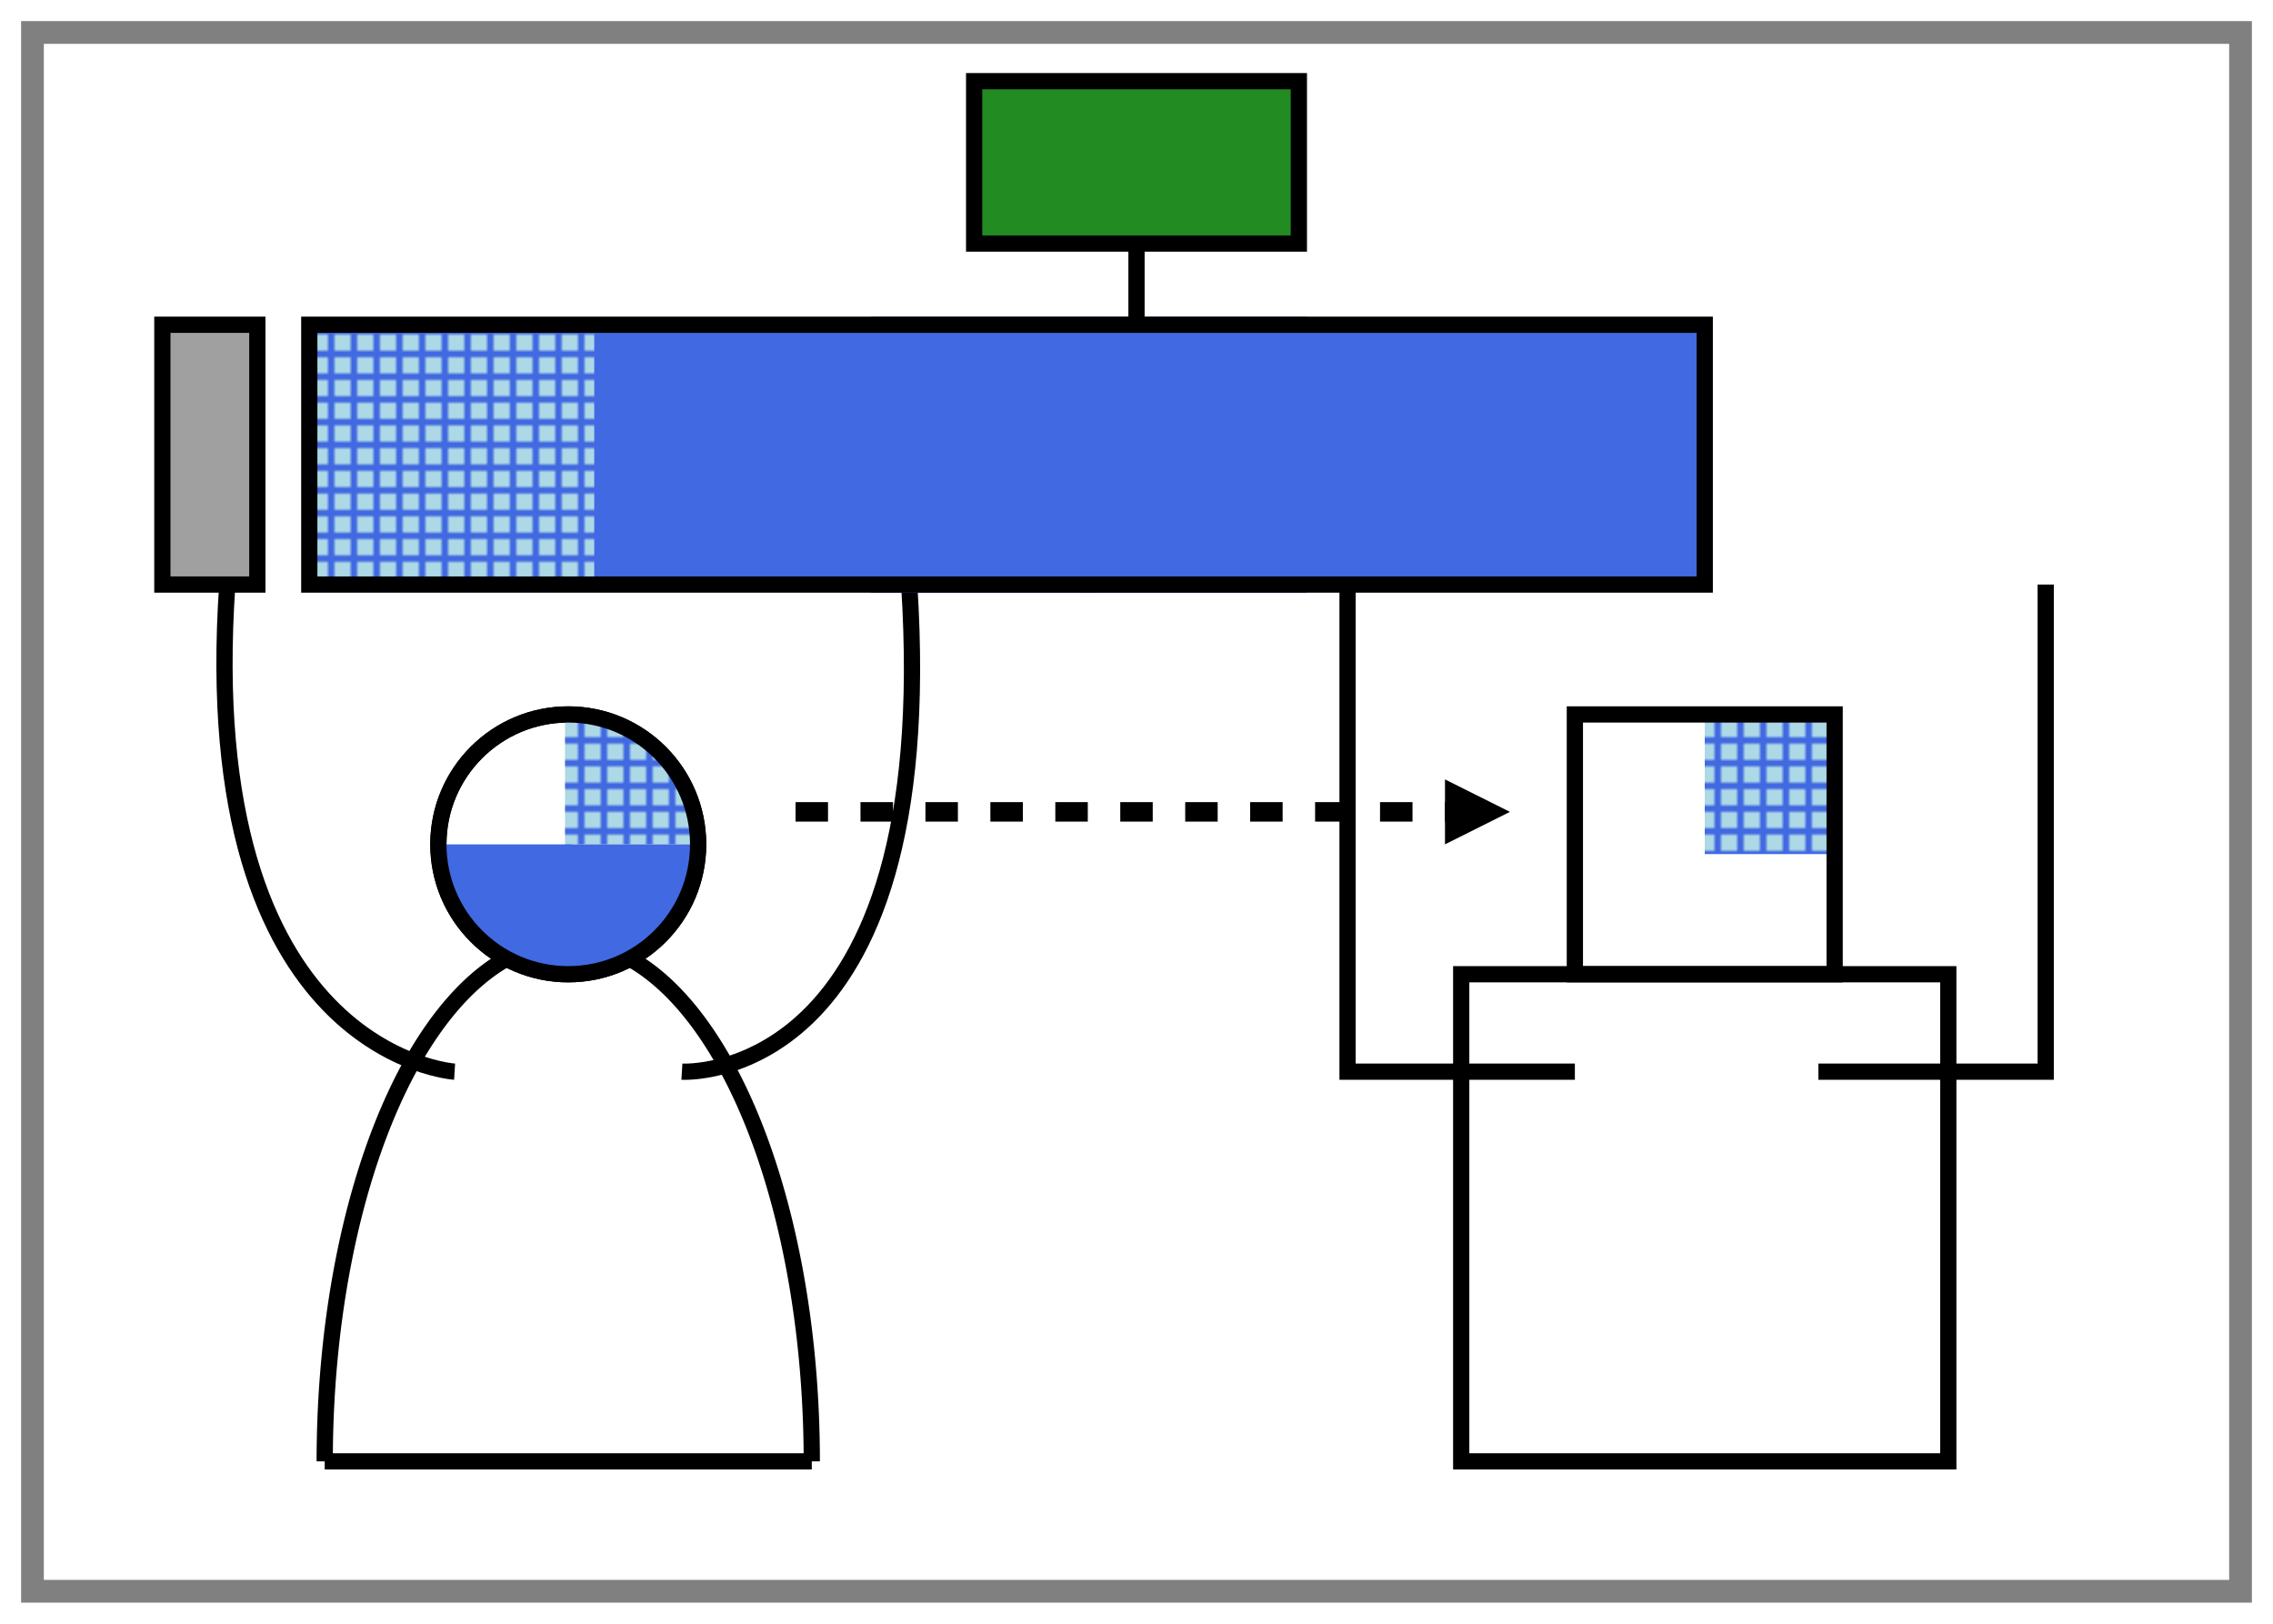 <svg id="svg-tdp" version="1.1" xmlns="http://www.w3.org/2000/svg" xmlns:xlink="http://www.w3.org/1999/xlink" viewBox="0 0 700 500" width="700" height="500">
    <defs>
        <pattern id="Pattern-Indirect" width="7" height="7" patternUnits="userSpaceOnUse">
            <rect x="0" y="0" width="10" height="100" fill="#add8e6"></rect>
            <line x1="4" y1="0" x2="4" y2="7" stroke="#4169e1" stroke-width="2"></line>
            <line x1="0" y1="4" x2="7" y2="4" stroke="#4169e1" stroke-width="2"></line>
        </pattern>
    </defs><line type="line" x="100" y="450" points="0,0,150,0" stroke="black" stroke-width="5" fill="none" x1="100" y1="450" x2="250" y2="450"></line><path type="path" x="100" y="450" d="M 100 450 a 75 160 0 0 1 150 0" stroke="black" stroke-width="5" fill="none"></path><path type="path" x="140" y="330" d="M 140 330 c 0 0 -80 -5 -70 -150" stroke="black" stroke-width="5" fill="none"></path><path type="path" x="210" y="330" d="M 210 330 c 0 0 80 5 70 -150" stroke="black" stroke-width="5" fill="none"></path><circle type="circle" x="175" y="260" r="40" stroke="black" stroke-width="5" fill="white" cx="175" cy="260"></circle><path type="path" x="215" y="260" d="M 215 260 a 41 41 0 0  0, -41 -41 l 0 41" fill="url(#Pattern-Indirect)"></path><path type="path" x="215" y="260" d="M 215 260 a 41 41 0 0  1, -41 41 l 0 -41" fill="#4169e1"></path><path type="path" x="135" y="260" d="M 135 260 a 41 41 0 0  0, 41  41 l 0 -41" fill="#4169e1"></path><circle type="circle" x="175" y="260" r="40" stroke="black" stroke-width="5" fill="transparent" cx="175" cy="260"></circle><rect type="rect" x="450" y="300" width="150" height="150" stroke="black" stroke-width="5" fill="none"></rect><path type="path" x="485" y="330" d="M 485 330 l -70 0 l 0 -150" stroke="black" stroke-width="5" fill="none"></path><path type="path" x="560" y="330" d="M 560 330 l 70 0 l 0 -150" stroke="black" stroke-width="5" fill="none"></path><rect type="rect" x="525" y="222" width="41" height="41" fill="url(#Pattern-Indirect)"></rect><rect type="rect" x="485" y="220" width="80" height="80" stroke="black" stroke-width="5" fill="none"></rect><rect type="rect" x="493.75" y="100" width="32.25" height="80" fill="#4169e1" stroke="transparent" stroke-width="0"></rect><rect type="rect" x="462.5" y="100" width="32.25" height="80" fill="#4169e1" stroke="transparent" stroke-width="0"></rect><rect type="rect" x="431.25" y="100" width="32.25" height="80" fill="#4169e1" stroke="transparent" stroke-width="0"></rect><rect type="rect" x="400" y="100" width="32.25" height="80" fill="#4169e1" stroke="transparent" stroke-width="0"></rect><rect type="rect" x="50" y="100" width="30.25" height="80" fill="#a0a0a0" stroke="transparent" stroke-width="0"></rect><rect type="rect" x="50" y="100" width="29.25" height="80" stroke="black" stroke-width="5" fill="transparent"></rect><rect type="rect" x="95.25" y="100" width="30.25" height="80" fill="url(#Pattern-Indirect)" stroke="transparent" stroke-width="0"></rect><rect type="rect" x="124.5" y="100" width="30.25" height="80" fill="url(#Pattern-Indirect)" stroke="transparent" stroke-width="0"></rect><rect type="rect" x="153.75" y="100" width="30.25" height="80" fill="url(#Pattern-Indirect)" stroke="transparent" stroke-width="0"></rect><rect type="rect" x="183" y="100" width="30.25" height="80" fill="#4169e1" stroke="transparent" stroke-width="0"></rect><rect type="rect" x="212.25" y="100" width="30.25" height="80" fill="#4169e1" stroke="transparent" stroke-width="0"></rect><rect type="rect" x="241.5" y="100" width="30.25" height="80" fill="#4169e1" stroke="transparent" stroke-width="0"></rect><rect type="rect" x="270.75" y="100" width="30.25" height="80" fill="#4169e1" stroke="transparent" stroke-width="0"></rect><rect type="rect" x="270.75" y="100" width="64.625" height="80" stroke="#4169e1" stroke-width="5" fill="#4169e1"></rect><rect type="rect" x="335.375" y="100" width="64.625" height="80" stroke="#4169e1" stroke-width="5" fill="#4169e1"></rect><rect type="rect" x="95.25" y="100" width="429.75" height="80" stroke="black" stroke-width="5" fill="transparent"></rect><polyline type="polyline" x="350" y="50" points="350,50,350,50,350,100" stroke="black" stroke-width="5" fill="transparent"></polyline><rect type="rect" x="300" y="25" width="100" height="50" fill="#228b22" stroke="black" stroke-width="5"></rect><rect type="rect" x="10" y="10" width="680" height="480" fill="none" stroke="gray" stroke-width="7"></rect><path type="path" x="245" y="250" d="M 245 250 l 210 0" fill="transparent" stroke="black" stroke-width="6" stroke-dasharray="10,10"></path><polyline type="polyline" x="445" y="250" points="445,250,445,260,465,250,445,240,445,250" fill="black"></polyline></svg>